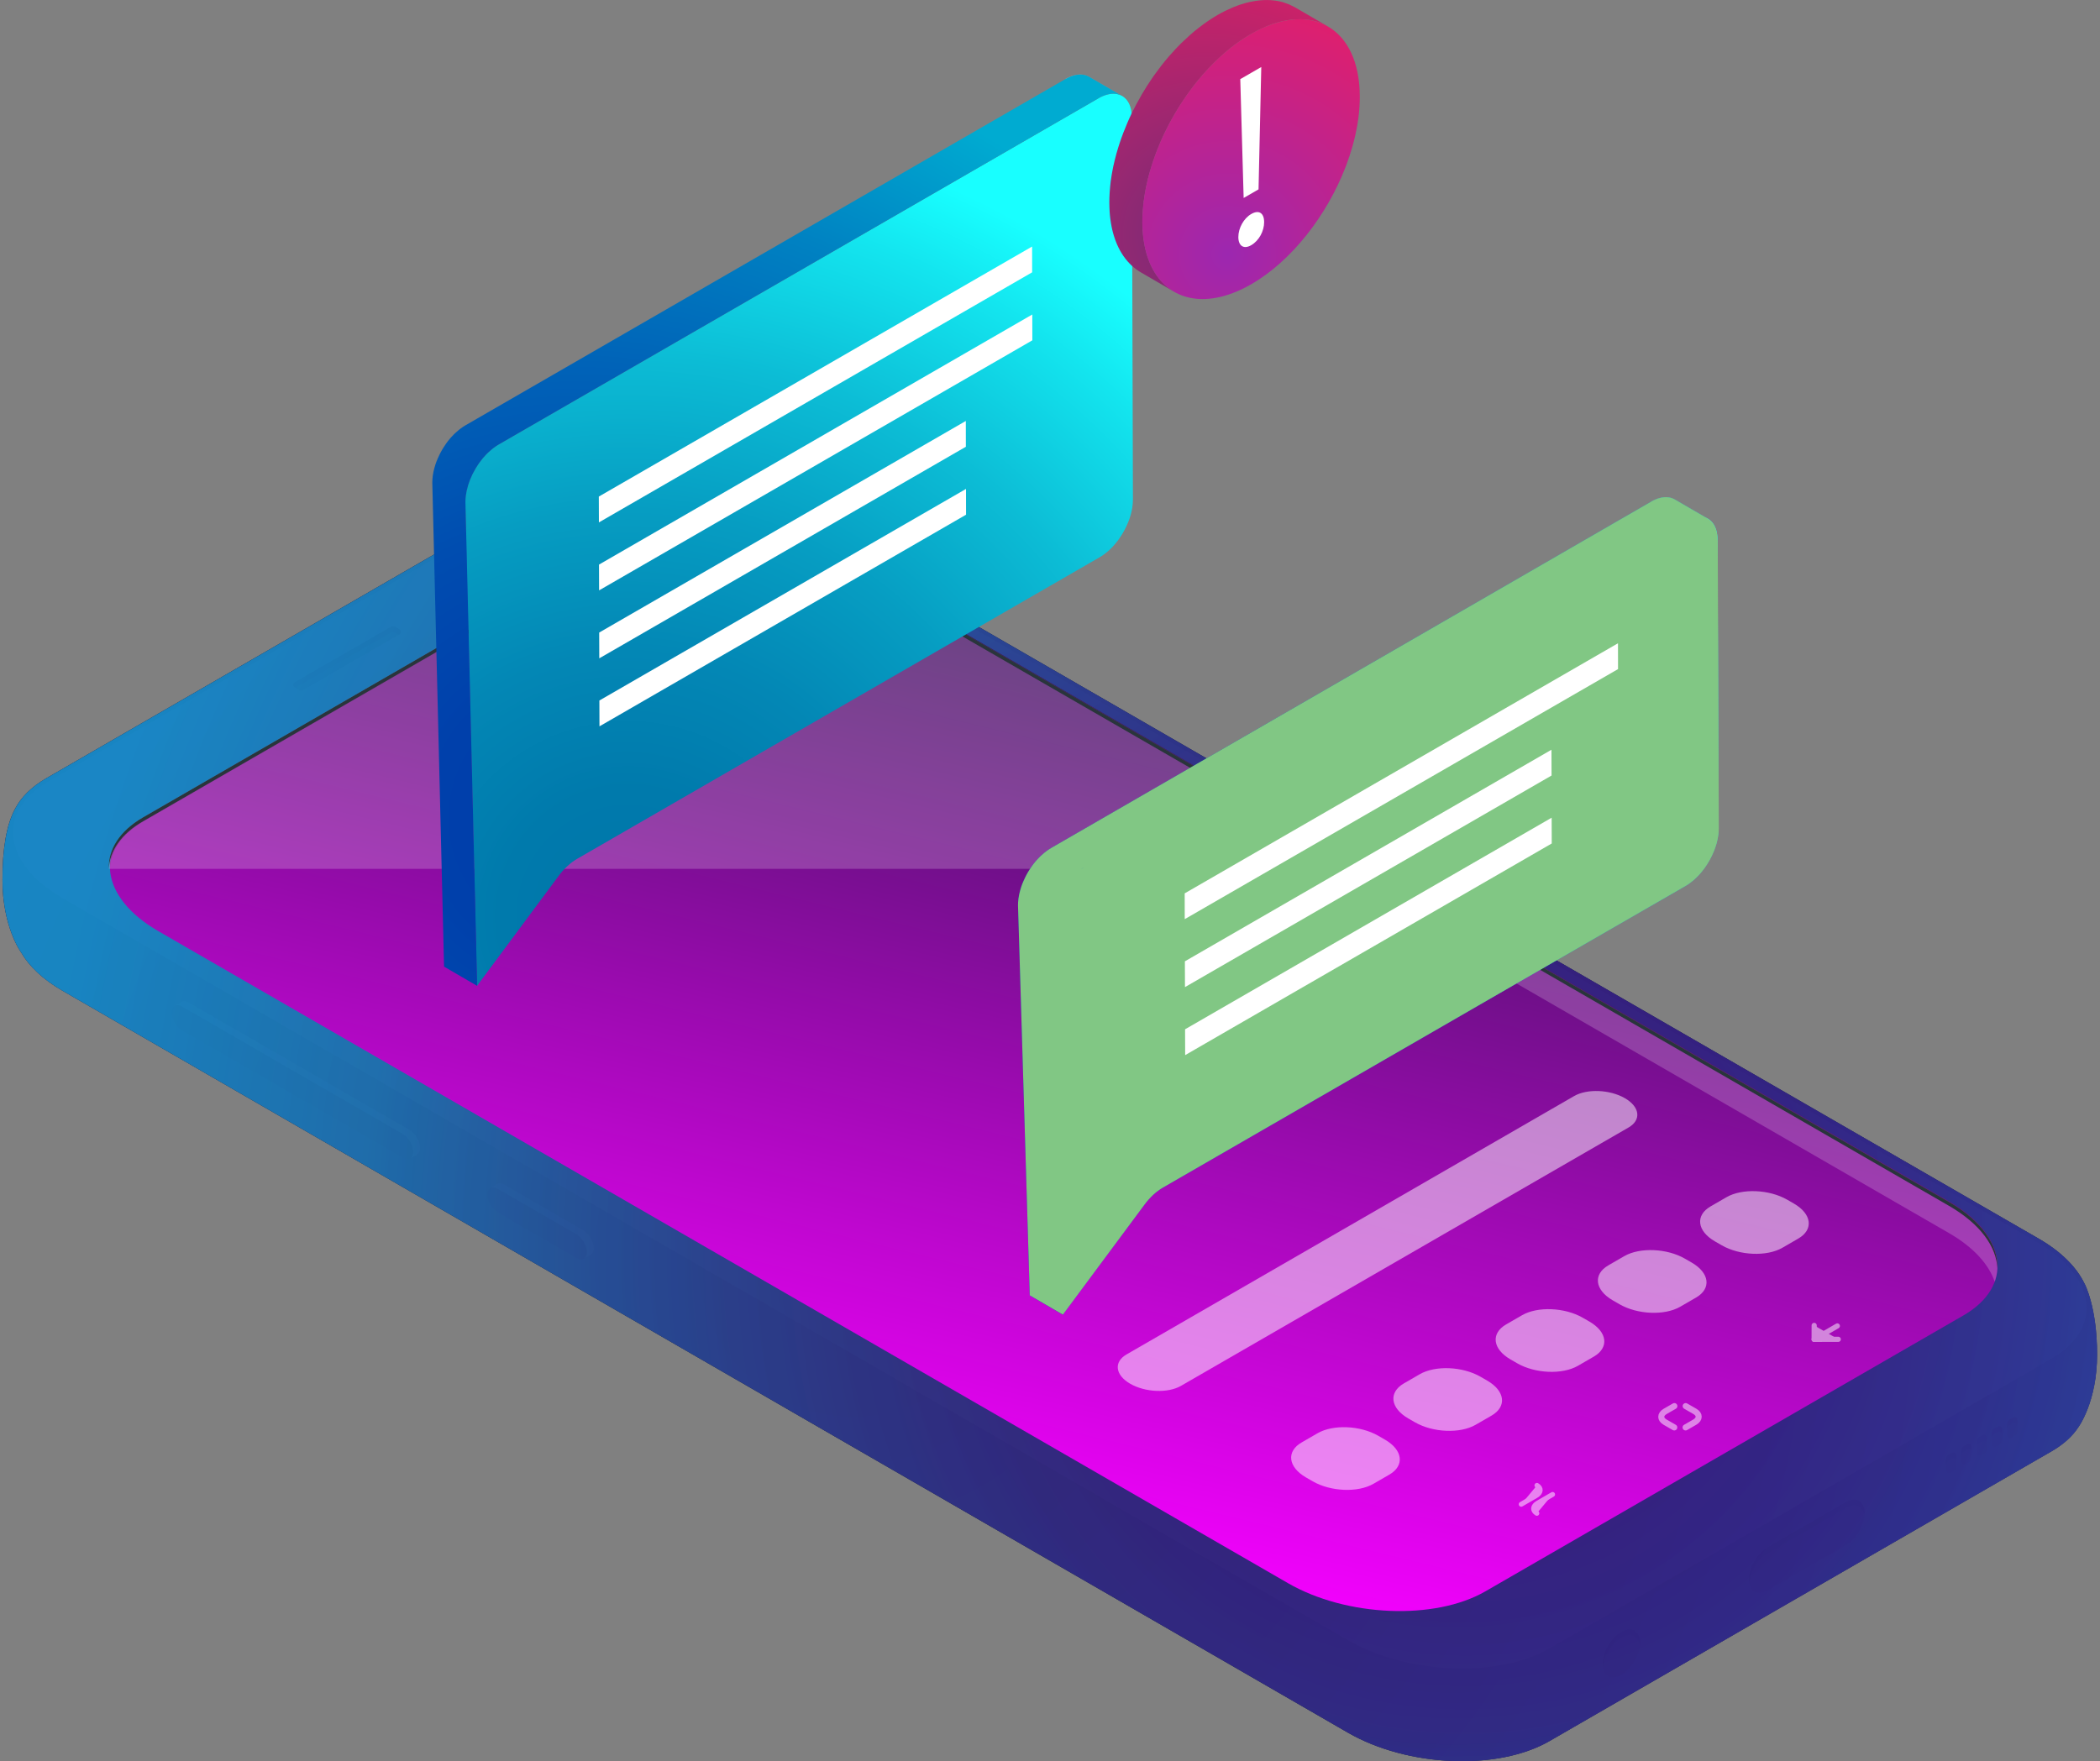 <svg width="447" height="375" viewBox="0 0 447 375" fill="none" xmlns="http://www.w3.org/2000/svg">
<rect x="0" y="0" width="447" height="375" fill="#808080" stroke="none"/>
<path d="M436.69 289.27L329.82 350.97C318.83 357.32 299.62 356.52 286.93 349.19L13.31 191.22C0.61 183.89 -0.76 172.8 10.23 166.45L117.1 104.75C128.09 98.4 147.3 99.2 160 106.53L433.62 264.5C446.32 271.83 447.69 282.92 436.7 289.27H436.69Z" fill="#455A64"/>
<path d="M3.17 172.29L3.19 172.25C4.46 169.76 6.71 167.53 9.81 165.73L116.68 104.03C121.59 101.2 128.35 99.63 135.72 99.63C144.61 99.63 153.6 101.88 160.4 105.8L434.02 263.77C438.69 266.47 442.02 269.79 443.69 273.3C443.69 273.3 446.36 278.25 446.36 288.37C446.36 298.49 442.38 303.85 442.38 303.85C441.15 305.75 439.26 307.5 436.68 308.99L335.09 367.64L329.81 370.69C318.82 377.04 299.61 376.24 286.91 368.91L13.31 210.94C9.13 208.53 6.19 205.71 4.5 202.79C4.5 202.79 0.52 197.43 0.52 187.31C0.52 180.61 1.4 175.62 3.17 172.28V172.29Z" fill="#263238"/>
<path d="M436.69 289.27L329.82 350.97C318.83 357.32 299.62 356.52 286.93 349.19L13.31 191.22C0.61 183.89 -0.76 172.8 10.23 166.45L117.1 104.75C128.09 98.4 147.3 99.2 160 106.53L433.62 264.5C446.32 271.83 447.69 282.92 436.7 289.27H436.69Z" fill="#37474F"/>
<path d="M103.73 254.35C103.73 255.74 104.71 257.44 105.93 258.14L122.72 267.84C123.93 268.54 124.92 267.98 124.92 266.59C124.92 265.2 123.93 263.5 122.72 262.8L105.93 253.1C104.71 252.4 103.73 252.96 103.73 254.35Z" fill="#1D262A"/>
<path d="M126.38 265.76C126.38 264.37 125.4 262.67 124.18 261.97L107.39 252.27C106.78 251.92 106.23 251.88 105.83 252.11L104.5 252.89C104.89 252.73 105.38 252.78 105.93 253.09L122.72 262.79C123.93 263.49 124.92 265.19 124.92 266.58C124.92 267.22 124.71 267.67 124.37 267.92L125.67 267.2H125.65C126.09 266.99 126.38 266.5 126.38 265.76Z" fill="#37474F"/>
<path d="M36.52 215.55C36.52 216.94 37.5 218.64 38.72 219.34L85.74 246.49C86.95 247.19 87.94 246.63 87.94 245.24C87.94 243.85 86.95 242.15 85.74 241.45L38.72 214.3C37.51 213.6 36.52 214.16 36.52 215.55Z" fill="#1D262A"/>
<path d="M89.41 244.41C89.41 243.02 88.43 241.32 87.21 240.62L40.19 213.47C39.58 213.12 39.03 213.08 38.63 213.31L37.3 214.09C37.69 213.93 38.18 213.98 38.73 214.29L85.75 241.44C86.96 242.14 87.95 243.84 87.95 245.23C87.95 245.87 87.74 246.32 87.4 246.57L88.7 245.86H88.68C89.12 245.65 89.41 245.16 89.41 244.41Z" fill="#37474F"/>
<path d="M349.08 349.71C349.08 352.23 347.3 355.31 345.1 356.58C342.9 357.85 341.12 356.83 341.12 354.31C341.12 351.79 342.9 348.71 345.1 347.44C347.3 346.17 349.08 347.19 349.08 349.71Z" fill="#1D262A"/>
<path d="M345.1 348.63C343.08 349.8 341.43 352.49 341.17 354.88C341.15 354.7 341.12 354.52 341.12 354.32C341.12 351.8 342.9 348.72 345.1 347.45C347.3 346.18 349.08 347.2 349.08 349.72C349.08 349.92 349.05 350.14 349.03 350.34C348.77 348.25 347.12 347.47 345.1 348.63Z" fill="#161C20"/>
<path d="M392.91 319.84L376.25 329.46C374.05 330.73 372.27 333.81 372.27 336.33C372.27 338.85 374.05 339.87 376.25 338.6L392.91 328.98C395.11 327.71 396.89 324.63 396.89 322.11C396.89 319.59 395.11 318.57 392.91 319.84Z" fill="#1D262A"/>
<path d="M392.91 321.03L376.25 330.65C374.23 331.82 372.58 334.51 372.32 336.9C372.3 336.72 372.27 336.54 372.27 336.34C372.27 333.82 374.05 330.74 376.25 329.47L392.91 319.85C395.11 318.58 396.89 319.6 396.89 322.12C396.89 322.32 396.86 322.54 396.84 322.74C396.58 320.65 394.93 319.87 392.91 321.03Z" fill="#161C20"/>
<path d="M84.74 133.81C85.42 134.2 85.5 134.8 84.91 135.14L64.64 146.84C64.28 147.05 63.85 147.05 63.49 146.84L63 146.56C62.32 146.17 62.24 145.57 62.83 145.23L83.1 133.53C83.46 133.32 83.89 133.32 84.25 133.53L84.74 133.81Z" fill="#263238"/>
<path d="M84.91 135.14C84.85 135.09 84.81 135.04 84.74 135L84.25 134.72C83.89 134.51 83.46 134.51 83.1 134.72L62.83 146.42C62.34 146.04 62.3 145.54 62.83 145.23L83.1 133.53C83.46 133.32 83.89 133.32 84.25 133.53L84.74 133.81C85.42 134.2 85.49 134.8 84.91 135.14Z" fill="#1D262A"/>
<path d="M415.89 313.17L415.26 313.54C414.69 313.87 414.23 313.52 414.23 312.76V310.72C414.23 310.32 414.44 309.96 414.79 309.76L415.42 309.39C415.99 309.06 416.45 309.41 416.45 310.17V312.21C416.45 312.61 416.24 312.97 415.89 313.17Z" fill="#1D262A"/>
<path d="M419.14 311.29L418.51 311.66C417.94 311.99 417.48 311.64 417.48 310.88V308.84C417.48 308.44 417.69 308.08 418.04 307.88L418.67 307.51C419.24 307.18 419.7 307.53 419.7 308.29V310.33C419.7 310.73 419.49 311.09 419.14 311.29Z" fill="#1D262A"/>
<path d="M422.39 309.42L421.76 309.79C421.19 310.12 420.73 309.77 420.73 309.01V306.97C420.73 306.57 420.94 306.21 421.29 306.01L421.92 305.64C422.49 305.31 422.95 305.66 422.95 306.42V308.46C422.95 308.86 422.74 309.22 422.39 309.42Z" fill="#1D262A"/>
<path d="M425.64 307.54L425.01 307.91C424.44 308.24 423.98 307.89 423.98 307.13V305.09C423.98 304.69 424.19 304.33 424.54 304.13L425.17 303.76C425.74 303.43 426.2 303.78 426.2 304.54V306.58C426.2 306.98 425.99 307.34 425.64 307.54Z" fill="#1D262A"/>
<path d="M428.89 305.66L428.26 306.03C427.69 306.36 427.23 306.01 427.23 305.25V303.21C427.23 302.81 427.44 302.45 427.79 302.25L428.42 301.88C428.99 301.55 429.45 301.9 429.45 302.66V304.7C429.45 305.1 429.24 305.46 428.89 305.66Z" fill="#1D262A"/>
<path d="M414.78 309.75L415.41 309.38C415.98 309.05 416.44 309.4 416.44 310.16V311.35C416.44 310.59 415.98 310.24 415.41 310.57L414.78 310.94C414.44 311.14 414.22 311.51 414.22 311.9V310.71C414.22 310.31 414.43 309.95 414.78 309.75Z" fill="#161C20"/>
<path d="M418.03 307.88L418.66 307.51C419.23 307.18 419.69 307.53 419.69 308.29V309.48C419.69 308.72 419.23 308.37 418.66 308.7L418.03 309.07C417.69 309.27 417.47 309.64 417.47 310.03V308.84C417.47 308.44 417.68 308.08 418.03 307.88Z" fill="#161C20"/>
<path d="M421.28 306L421.91 305.63C422.48 305.3 422.94 305.65 422.94 306.41V307.6C422.94 306.84 422.48 306.49 421.91 306.82L421.28 307.19C420.94 307.39 420.72 307.76 420.72 308.15V306.96C420.72 306.56 420.93 306.2 421.28 306Z" fill="#161C20"/>
<path d="M424.53 304.12L425.16 303.75C425.73 303.42 426.19 303.77 426.19 304.53V305.72C426.19 304.96 425.73 304.61 425.16 304.94L424.53 305.31C424.19 305.51 423.97 305.88 423.97 306.27V305.08C423.97 304.68 424.18 304.32 424.53 304.12Z" fill="#161C20"/>
<path d="M427.78 302.24L428.41 301.87C428.98 301.54 429.44 301.89 429.44 302.65V303.84C429.44 303.08 428.98 302.73 428.41 303.06L427.78 303.43C427.44 303.63 427.22 304 427.22 304.39V303.2C427.22 302.8 427.43 302.44 427.78 302.24Z" fill="#161C20"/>
<g style="mix-blend-mode:darken" opacity="0.7">
<path d="M443.7 273.31C442.02 269.8 438.7 266.48 434.03 263.78L160.41 105.81C153.61 101.89 144.62 99.64 135.73 99.64C128.36 99.64 121.6 101.2 116.69 104.04L9.82 165.73C6.71 167.52 4.47 169.75 3.2 172.25L3.18 172.29C1.41 175.63 0.53 180.61 0.53 187.32C0.53 197.43 4.51 202.8 4.51 202.8C6.2 205.72 9.14 208.54 13.32 210.95L286.94 368.92C299.64 376.25 318.84 377.05 329.84 370.7L335.12 367.65L436.71 309C439.29 307.51 441.18 305.76 442.41 303.86C442.41 303.86 446.39 298.5 446.39 288.38C446.39 278.26 443.72 273.31 443.72 273.31H443.7Z" fill="url(#paint0_radial_2_9201)"/>
</g>
<g style="mix-blend-mode:color-dodge" opacity="0.6">
<path d="M443.7 273.31C442.02 269.8 438.7 266.48 434.03 263.78L160.41 105.81C153.61 101.89 144.62 99.64 135.73 99.64C128.36 99.64 121.6 101.2 116.69 104.04L9.82 165.73C6.71 167.52 4.47 169.75 3.2 172.25L3.18 172.29C1.41 175.63 0.53 180.61 0.53 187.32C0.53 197.43 4.51 202.8 4.51 202.8C6.2 205.72 9.14 208.54 13.32 210.95L286.94 368.92C299.64 376.25 318.84 377.05 329.84 370.7L335.12 367.65L436.71 309C439.29 307.51 441.18 305.76 442.41 303.86C442.41 303.86 446.39 298.5 446.39 288.38C446.39 278.26 443.72 273.31 443.72 273.31H443.7Z" fill="url(#paint1_radial_2_9201)"/>
</g>
<g style="mix-blend-mode:color-burn" opacity="0.2">
<path d="M443.7 273.31C442.02 269.8 438.7 266.48 434.03 263.78L160.41 105.81C153.61 101.89 144.62 99.64 135.73 99.64C128.36 99.64 121.6 101.2 116.69 104.04L9.82 165.73C6.71 167.52 4.47 169.75 3.2 172.25L3.18 172.29C1.41 175.63 0.53 180.61 0.53 187.32C0.53 197.43 4.51 202.8 4.51 202.8C6.2 205.72 9.14 208.54 13.32 210.95L286.94 368.92C299.64 376.25 318.84 377.05 329.84 370.7L335.12 367.65L436.71 309C439.29 307.51 441.18 305.76 442.41 303.86C442.41 303.86 446.39 298.5 446.39 288.38C446.39 278.26 443.72 273.31 443.72 273.31H443.7Z" fill="url(#paint2_radial_2_9201)"/>
</g>
<path d="M417.92 280.08L316.18 338.82C305.41 345.04 286.6 344.26 274.16 337.08L33.68 198.24C21.24 191.06 19.89 180.2 30.66 173.98L132.4 115.24C143.17 109.02 161.98 109.8 174.42 116.98L414.9 255.82C427.34 263 428.69 273.86 417.92 280.08Z" fill="url(#paint3_linear_2_9201)"/>
<mask id="mask0_2_9201" style="mask-type:luminance" maskUnits="userSpaceOnUse" x="23" y="111" width="403" height="233">
<path d="M417.92 280.08L316.18 338.82C305.41 345.04 286.6 344.26 274.16 337.08L33.68 198.24C21.24 191.06 19.89 180.2 30.66 173.98L132.4 115.24C143.17 109.02 161.98 109.8 174.42 116.98L414.9 255.82C427.34 263 428.69 273.86 417.92 280.08Z" fill="white"/>
</mask>
<g mask="url(#mask0_2_9201)">
<g opacity="0.5">
<path d="M358.81 299.38L360.76 300.5C361.85 301.13 361.85 302.15 360.75 302.79L358.79 303.92" stroke="white" stroke-width="1.29" stroke-miterlimit="10" stroke-linecap="round"/>
<path d="M356.38 303.92L354.43 302.8C353.34 302.17 353.34 301.15 354.44 300.51L356.4 299.38" stroke="white" stroke-width="1.29" stroke-miterlimit="10" stroke-linecap="round"/>
<path d="M391.29 285.16L386.15 285.17L386.16 282.2" fill="white"/>
<path d="M391.29 285.16L386.15 285.17L386.16 282.2" stroke="white" stroke-width="1.1" stroke-linecap="round" stroke-linejoin="round"/>
<path d="M386.15 285.17L391.09 282.31" stroke="white" stroke-width="1.1" stroke-linecap="round" stroke-linejoin="round"/>
<path d="M323.8 320.28L326.96 318.45C328.06 317.82 328.14 316.84 327.15 316.26" fill="white"/>
<path d="M323.8 320.28L326.96 318.45C328.06 317.82 328.14 316.84 327.15 316.26" stroke="white" stroke-width="1.05" stroke-linecap="round" stroke-linejoin="round"/>
<path d="M330.48 318.19L327.32 320.02C326.22 320.65 326.14 321.63 327.13 322.21" fill="white"/>
<path d="M330.48 318.19L327.32 320.02C326.22 320.65 326.14 321.63 327.13 322.21" stroke="white" stroke-width="1.05" stroke-linecap="round" stroke-linejoin="round"/>
</g>
<g opacity="0.5">
<path d="M295.73 313.97L292.34 315.93C289.03 317.84 283.25 317.6 279.43 315.4L277.99 314.57C274.17 312.36 273.75 309.03 277.06 307.12L280.45 305.16C283.76 303.25 289.54 303.49 293.36 305.69L294.8 306.52C298.62 308.73 299.03 312.06 295.73 313.97Z" fill="white"/>
<path d="M317.49 301.4L314.1 303.36C310.79 305.27 305.01 305.03 301.19 302.83L299.75 302C295.93 299.79 295.52 296.46 298.82 294.55L302.21 292.59C305.52 290.68 311.3 290.92 315.12 293.12L316.56 293.95C320.38 296.16 320.79 299.49 317.49 301.4Z" fill="white"/>
<path d="M339.26 288.84L335.87 290.8C332.56 292.71 326.78 292.47 322.96 290.27L321.52 289.44C317.7 287.23 317.29 283.9 320.59 281.99L323.98 280.03C327.29 278.12 333.07 278.36 336.89 280.56L338.33 281.39C342.15 283.6 342.56 286.93 339.26 288.84Z" fill="white"/>
<path d="M361.02 276.27L357.63 278.23C354.32 280.14 348.54 279.9 344.72 277.69L343.28 276.86C339.46 274.65 339.05 271.32 342.35 269.41L345.74 267.45C349.05 265.54 354.83 265.78 358.65 267.99L360.09 268.82C363.91 271.03 364.32 274.36 361.02 276.27Z" fill="white"/>
<path d="M382.78 263.71L379.39 265.67C376.08 267.58 370.3 267.34 366.48 265.14L365.04 264.31C361.22 262.1 360.81 258.77 364.11 256.86L367.5 254.9C370.81 252.99 376.59 253.23 380.41 255.43L381.85 256.26C385.67 258.47 386.08 261.8 382.78 263.71Z" fill="white"/>
</g>
<path opacity="0.5" d="M346.65 240.06L251.38 295.07C248.61 296.67 243.77 296.47 240.57 294.62C237.37 292.77 237.02 289.98 239.79 288.38L335.06 233.37C337.83 231.77 342.67 231.97 345.87 233.82C349.07 235.67 349.42 238.46 346.65 240.06Z" fill="white"/>
</g>
<g style="mix-blend-mode:multiply" opacity="0.2">
<g style="mix-blend-mode:multiply">
<path d="M30.66 174.81L132.4 116.07C143.17 109.85 161.98 110.63 174.42 117.81L414.9 256.65C421.5 260.46 424.98 265.31 425.18 269.96C425.39 265.07 421.9 259.87 414.9 255.83L174.42 116.98C161.98 109.8 143.17 109.02 132.4 115.24L30.66 173.98C25.61 176.9 23.22 180.83 23.4 184.93C23.56 181.13 25.95 177.53 30.66 174.81Z" fill="black"/>
</g>
</g>
<g style="mix-blend-mode:soft-light" opacity="0.2">
<path d="M414.87 255.92L292.02 184.99L174.27 117.01C161.83 109.83 143.01 109.05 132.23 115.27L30.44 174.04C25.39 176.95 23.01 180.89 23.17 184.99H268.92C276.53 185 284.01 187 290.6 190.81L414.87 262.55C420.09 265.56 423.35 269.22 424.59 272.92C426.6 267.28 423.26 260.77 414.87 255.93V255.92Z" fill="white"/>
</g>
<path d="M30.44 174.87L132.23 116.1C143.01 109.88 161.83 110.66 174.27 117.84L414.87 256.75C421.48 260.57 424.96 265.42 425.15 270.06C425.36 265.17 421.87 259.96 414.87 255.92L174.27 117.01C161.83 109.83 143.01 109.05 132.23 115.27L30.44 174.04C25.39 176.96 23 180.9 23.17 185C23.33 181.2 25.72 177.59 30.44 174.87Z" fill="#29353B"/>
<path d="M237.19 19.96L230.14 15.86H230.21L237.26 19.96H237.19Z" fill="#9C9C9C"/>
<path d="M237.26 19.97L230.21 15.87C230.36 15.87 230.5 15.9 230.64 15.92L237.69 20.02C237.55 20 237.41 19.98 237.26 19.97Z" fill="#999999"/>
<path d="M237.68 20.02L230.63 15.92C230.77 15.94 230.9 15.97 231.03 16.01L238.08 20.11C237.95 20.07 237.82 20.04 237.68 20.02Z" fill="#969696"/>
<path d="M238.08 20.11L231.03 16.01C231.16 16.05 231.28 16.09 231.41 16.14L238.46 20.24C238.34 20.19 238.21 20.15 238.08 20.11Z" fill="#949494"/>
<path d="M238.46 20.24L231.41 16.14C231.53 16.19 231.65 16.25 231.77 16.31L238.82 20.41C238.7 20.34 238.59 20.29 238.46 20.24Z" fill="#919191"/>
<path d="M238.82 20.42L231.77 16.32L231.81 16.34L238.86 20.44L238.82 20.42Z" fill="#8F8F8F"/>
<path d="M233.81 20.93L226.76 16.83C227.1 16.63 227.44 16.47 227.77 16.33L234.82 20.43C234.49 20.57 234.16 20.73 233.81 20.93Z" fill="#A6A6A6"/>
<path d="M234.81 20.43L227.76 16.33C228.04 16.21 228.32 16.12 228.59 16.05L235.64 20.15C235.37 20.22 235.1 20.32 234.81 20.43Z" fill="#A3A3A3"/>
<path d="M235.64 20.15L228.59 16.05C228.8 15.99 229.01 15.95 229.21 15.92L236.26 20.02C236.06 20.05 235.85 20.1 235.64 20.15Z" fill="#A1A1A1"/>
<path d="M236.26 20.01L229.21 15.91C229.39 15.88 229.56 15.87 229.74 15.86L236.79 19.96C236.62 19.96 236.44 19.98 236.26 20.01Z" fill="#9E9E9E"/>
<path d="M236.79 19.96L229.74 15.86C229.88 15.86 230.01 15.86 230.14 15.86L237.19 19.96C237.06 19.96 236.93 19.96 236.79 19.96Z" fill="#9C9C9C"/>
<path d="M237.19 19.96C239.4 20.06 240.92 21.89 240.92 24.98L241.15 106.38C241.15 106.94 241.1 107.52 241.01 108.11C240.85 109.13 240.55 110.18 240.13 111.21C239.6 112.53 238.88 113.81 238.04 114.96C237.66 115.47 237.26 115.96 236.84 116.41C236.3 116.96 236.08 117.17 235.85 117.36C235.28 117.85 234.69 118.29 234.08 118.64L122.83 182.87C121.43 183.68 120.05 184.95 118.89 186.52L101.53 209.92L99.03 106.91C99.03 103.82 100.51 100.26 102.72 97.6C103.72 96.39 104.87 95.37 106.1 94.66L233.81 20.93C235.03 20.22 236.19 19.92 237.19 19.96Z" fill="url(#paint4_radial_2_9201)"/>
<path d="M219.7 57.98L219.69 52.49L127.46 105.73L127.48 111.23L219.7 57.98Z" fill="white"/>
<path d="M219.74 72.46L219.73 66.96L127.5 120.21L127.52 125.7L219.74 72.46Z" fill="white"/>
<path d="M205.63 109.59L205.62 104.1L127.58 149.15L127.6 154.65L205.63 109.59Z" fill="white"/>
<path d="M205.59 95.12L205.58 89.63L127.54 134.68L127.56 140.17L205.59 95.12Z" fill="white"/>
<path d="M231.81 16.34C231.32 16.06 230.76 15.89 230.15 15.87C229.14 15.82 227.99 16.13 226.77 16.84L99.07 90.56C98.69 90.78 98.33 91.03 97.97 91.3C97.87 91.38 97.77 91.46 97.66 91.54C97.39 91.76 97.13 91.99 96.87 92.24C96.81 92.3 96.75 92.34 96.69 92.4C96.65 92.44 96.62 92.48 96.58 92.52C96.45 92.65 96.33 92.78 96.21 92.91C96.11 93.01 96.01 93.11 95.92 93.22C95.84 93.31 95.77 93.4 95.69 93.49C95.57 93.63 95.46 93.77 95.35 93.91C95.2 94.1 95.06 94.29 94.92 94.49L94.89 94.53V94.55C94.74 94.75 94.6 94.96 94.47 95.17C94.39 95.3 94.31 95.43 94.23 95.56C94.21 95.6 94.18 95.64 94.16 95.68C94.14 95.71 94.12 95.74 94.1 95.77C93.99 95.97 93.87 96.17 93.77 96.37C93.71 96.48 93.65 96.6 93.6 96.71C93.58 96.76 93.55 96.8 93.53 96.85C93.51 96.89 93.49 96.93 93.47 96.98C93.37 97.18 93.28 97.39 93.19 97.59C93.15 97.69 93.11 97.8 93.06 97.9C93.04 97.95 93.02 98.01 92.99 98.06C92.97 98.12 92.94 98.17 92.92 98.23C92.83 98.45 92.75 98.67 92.68 98.9C92.66 98.97 92.64 99.04 92.62 99.11C92.6 99.18 92.58 99.25 92.56 99.32C92.53 99.42 92.5 99.52 92.47 99.62C92.4 99.89 92.33 100.16 92.27 100.42C92.2 100.76 92.14 101.09 92.1 101.42C92.1 101.45 92.1 101.48 92.1 101.51C92.05 101.95 92.01 102.38 92.02 102.8L94.52 205.81L101.57 209.91L99.07 106.9C99.07 106.48 99.1 106.04 99.15 105.6C99.24 104.88 99.4 104.14 99.62 103.41C99.64 103.34 99.66 103.27 99.68 103.2C99.79 102.85 99.92 102.5 100.05 102.15C100.07 102.1 100.09 102.04 100.12 101.99C100.26 101.64 100.42 101.29 100.59 100.94C100.61 100.9 100.64 100.85 100.66 100.81C100.84 100.46 101.02 100.12 101.22 99.78C101.24 99.74 101.27 99.7 101.29 99.66C101.5 99.31 101.72 98.97 101.95 98.64L101.98 98.6C102.23 98.25 102.48 97.92 102.75 97.59C102.92 97.39 103.09 97.2 103.27 97.01C103.39 96.88 103.51 96.74 103.64 96.62C103.74 96.52 103.84 96.43 103.93 96.34C104.19 96.09 104.45 95.86 104.72 95.64C104.82 95.56 104.92 95.47 105.03 95.4C105.39 95.13 105.76 94.87 106.13 94.66L233.81 20.93C235.03 20.22 236.19 19.92 237.19 19.96C237.8 19.99 238.36 20.15 238.85 20.43L231.8 16.33L231.81 16.34Z" fill="url(#paint5_radial_2_9201)"/>
<path d="M269.2 5.77C269.33 5.71 269.46 5.66 269.59 5.6C269.93 5.46 270.27 5.33 270.61 5.21C270.7 5.18 270.78 5.14 270.87 5.11C271.29 4.97 271.71 4.84 272.12 4.73C272.36 4.66 272.6 4.61 272.84 4.55C272.95 4.52 273.07 4.49 273.18 4.47C273.53 4.39 273.88 4.33 274.23 4.28C274.76 4.2 275.27 4.15 275.78 4.13C275.88 4.13 275.99 4.12 276.09 4.11C276.54 4.09 276.99 4.1 277.43 4.12C277.51 4.12 277.58 4.13 277.66 4.14C278.01 4.17 278.36 4.21 278.71 4.26C278.82 4.28 278.92 4.29 279.03 4.31C279.42 4.38 279.81 4.47 280.19 4.58C280.21 4.58 280.23 4.59 280.25 4.6C280.61 4.7 280.95 4.83 281.29 4.97C281.39 5.01 281.49 5.05 281.59 5.1C281.88 5.23 282.16 5.37 282.44 5.52C282.53 5.57 282.63 5.61 282.72 5.67L275.67 1.57C275.67 1.57 275.59 1.52 275.54 1.5C275.49 1.47 275.44 1.45 275.39 1.43C275.11 1.28 274.83 1.14 274.54 1.01C274.49 0.99 274.44 0.96 274.38 0.93C274.34 0.91 274.29 0.9 274.24 0.88C273.9 0.74 273.55 0.62 273.2 0.51C273.19 0.51 273.17 0.5 273.16 0.49C272.78 0.38 272.4 0.29 272 0.22C271.95 0.22 271.91 0.2 271.87 0.19C271.81 0.18 271.75 0.18 271.68 0.17C271.34 0.12 270.99 0.07 270.63 0.05C270.57 0.05 270.52 0.03 270.46 0.03C270.44 0.03 270.42 0.03 270.4 0.03C269.96 4.22858e-05 269.51 4.22848e-05 269.06 0.02C269.02 0.02 268.97 0.02 268.93 0.02C268.87 0.02 268.81 0.03 268.75 0.04C268.24 0.07 267.73 0.11 267.2 0.2C266.86 0.25 266.51 0.32 266.16 0.39C266.05 0.41 265.94 0.45 265.82 0.47C265.6 0.52 265.38 0.57 265.16 0.63C265.14 0.63 265.12 0.64 265.09 0.65C264.68 0.76 264.26 0.89 263.84 1.03C263.75 1.06 263.67 1.1 263.58 1.13C263.24 1.25 262.9 1.38 262.56 1.52C262.51 1.54 262.47 1.55 262.42 1.57C262.34 1.6 262.25 1.65 262.17 1.69C261.8 1.85 261.44 2.01 261.07 2.19C260.93 2.26 260.79 2.32 260.65 2.39C260.16 2.64 259.68 2.89 259.18 3.18C258.57 3.53 257.96 3.92 257.36 4.32C257.26 4.39 257.15 4.46 257.05 4.53C256.48 4.92 255.91 5.34 255.35 5.77C255.24 5.85 255.13 5.94 255.03 6.02C254.46 6.47 253.89 6.93 253.34 7.42C253.29 7.46 253.24 7.51 253.2 7.55C252.67 8.02 252.14 8.52 251.62 9.02C251.57 9.07 251.51 9.12 251.46 9.17C251.43 9.2 251.4 9.24 251.36 9.27C250.96 9.67 250.57 10.07 250.18 10.48C250.16 10.5 250.14 10.52 250.13 10.54C249.76 10.94 249.4 11.34 249.04 11.75C249.01 11.79 248.97 11.82 248.94 11.86C248.9 11.91 248.86 11.96 248.81 12.01C248.23 12.68 247.66 13.37 247.11 14.08C247.09 14.1 247.08 14.12 247.06 14.14C247.02 14.2 246.98 14.25 246.94 14.31C246.5 14.88 246.07 15.46 245.65 16.05C245.61 16.11 245.56 16.17 245.52 16.23C245.5 16.26 245.48 16.29 245.46 16.32C245.06 16.89 244.67 17.48 244.29 18.07C244.25 18.13 244.21 18.18 244.18 18.24C244.13 18.33 244.08 18.41 244.02 18.5C243.71 18.98 243.42 19.47 243.13 19.96C243.08 20.04 243.03 20.12 242.99 20.2C242.97 20.23 242.96 20.26 242.94 20.29C242.61 20.86 242.29 21.43 241.98 22.01C241.95 22.06 241.93 22.1 241.9 22.15C241.85 22.25 241.8 22.34 241.75 22.44C241.51 22.9 241.27 23.37 241.04 23.83C240.99 23.93 240.94 24.02 240.89 24.12C240.86 24.18 240.84 24.24 240.81 24.3C240.53 24.89 240.25 25.48 240 26.08C240 26.1 239.98 26.12 239.98 26.13C239.95 26.19 239.93 26.26 239.9 26.32C239.67 26.86 239.45 27.4 239.24 27.95C239.21 28.04 239.17 28.12 239.13 28.21C239.1 28.28 239.08 28.36 239.05 28.43C238.81 29.07 238.57 29.71 238.36 30.36V30.4C238.36 30.4 238.32 30.48 238.31 30.51C238.09 31.17 237.89 31.84 237.7 32.51C237.68 32.59 237.65 32.68 237.62 32.76C237.61 32.81 237.6 32.85 237.59 32.9C237.38 33.67 237.19 34.44 237.02 35.21C237.01 35.28 236.98 35.35 236.97 35.42C236.95 35.52 236.93 35.62 236.91 35.72C236.85 36.02 236.79 36.32 236.74 36.62C236.7 36.83 236.66 37.04 236.63 37.25C236.58 37.56 236.53 37.87 236.49 38.18C236.47 38.33 236.44 38.47 236.42 38.62C236.42 38.66 236.42 38.7 236.41 38.74C236.33 39.41 236.26 40.07 236.22 40.73C236.22 40.87 236.2 41.01 236.19 41.15C236.15 41.83 236.12 42.5 236.13 43.16C236.13 43.85 236.16 44.52 236.2 45.17C236.22 45.39 236.23 45.6 236.25 45.81C236.27 46.02 236.29 46.23 236.32 46.44C236.4 47.06 236.49 47.67 236.61 48.25C236.65 48.44 236.69 48.64 236.73 48.83C236.84 49.3 236.96 49.76 237.1 50.21C237.29 50.83 237.51 51.43 237.75 51.99C238.13 52.88 238.58 53.69 239.08 54.43C239.13 54.5 239.17 54.56 239.22 54.63C239.72 55.34 240.28 55.98 240.89 56.55C241.5 57.11 242.16 57.6 242.87 58.01L249.92 62.11C248.51 61.29 247.28 60.16 246.27 58.73C246.22 58.66 246.18 58.6 246.13 58.53C245.63 57.79 245.18 56.97 244.8 56.09C244.56 55.52 244.34 54.93 244.15 54.31C244.01 53.86 243.89 53.4 243.78 52.93C243.74 52.74 243.69 52.55 243.66 52.35C243.54 51.77 243.45 51.16 243.37 50.54C243.34 50.33 243.32 50.12 243.3 49.91C243.28 49.7 243.26 49.48 243.25 49.27C243.2 48.62 243.18 47.95 243.18 47.26C243.18 46.6 243.2 45.92 243.24 45.25C243.24 45.11 243.26 44.97 243.27 44.83C243.32 44.17 243.38 43.51 243.46 42.84C243.48 42.65 243.51 42.46 243.54 42.28C243.58 41.97 243.63 41.66 243.68 41.36C243.71 41.15 243.75 40.94 243.79 40.73C243.84 40.43 243.9 40.13 243.96 39.82C243.99 39.65 244.03 39.48 244.07 39.31C244.24 38.54 244.43 37.77 244.64 36.99C244.68 36.86 244.71 36.73 244.75 36.6C244.94 35.93 245.14 35.27 245.36 34.6C245.38 34.55 245.39 34.5 245.41 34.45C245.63 33.81 245.86 33.16 246.1 32.52C246.16 32.36 246.22 32.2 246.29 32.03C246.5 31.49 246.72 30.95 246.95 30.41C246.99 30.33 247.02 30.25 247.05 30.16C247.31 29.56 247.58 28.97 247.86 28.38C247.93 28.23 248.01 28.07 248.09 27.92C248.32 27.45 248.55 26.99 248.8 26.53C248.87 26.39 248.95 26.25 249.02 26.1C249.33 25.52 249.65 24.95 249.98 24.38C250.04 24.27 250.11 24.17 250.17 24.06C250.46 23.57 250.76 23.08 251.07 22.59C251.16 22.45 251.25 22.31 251.34 22.17C251.72 21.58 252.11 20.99 252.51 20.42C252.57 20.33 252.63 20.25 252.69 20.16C253.11 19.57 253.54 18.98 253.98 18.41C254.04 18.34 254.09 18.26 254.15 18.18C254.7 17.47 255.27 16.78 255.86 16.1C255.94 16.01 256.01 15.92 256.09 15.84C256.45 15.43 256.81 15.02 257.19 14.63C257.21 14.61 257.23 14.59 257.24 14.57C257.63 14.16 258.02 13.75 258.42 13.36C258.5 13.28 258.59 13.2 258.68 13.11C259.2 12.6 259.73 12.11 260.26 11.63C260.31 11.59 260.35 11.54 260.4 11.5C260.95 11.01 261.52 10.55 262.09 10.1C262.2 10.01 262.31 9.93 262.41 9.85C262.97 9.42 263.54 9 264.11 8.61C264.21 8.54 264.31 8.47 264.42 8.41C265.02 8.01 265.63 7.62 266.24 7.27C266.73 6.99 267.22 6.73 267.71 6.48C267.85 6.41 267.99 6.34 268.13 6.28C268.5 6.1 268.87 5.93 269.23 5.78L269.2 5.77Z" fill="url(#paint6_radial_2_9201)"/>
<path d="M266.21 7.27C279 -0.11 289.4 5.81 289.44 20.52C289.44 21.21 289.42 21.9 289.38 22.61C289.37 22.84 289.35 23.08 289.33 23.31C289.31 23.55 289.29 23.78 289.27 24.02C289.2 24.73 289.11 25.44 288.99 26.16C288.95 26.4 288.91 26.64 288.87 26.88C288.76 27.48 288.64 28.08 288.51 28.68C288.32 29.52 288.11 30.37 287.87 31.21C287.49 32.54 287.05 33.86 286.56 35.18C286.51 35.3 286.47 35.42 286.42 35.54C282.45 45.83 274.96 55.54 266.37 60.5C257.78 65.46 250.26 64.41 246.24 58.73C246.19 58.66 246.15 58.6 246.1 58.53C245.6 57.79 245.15 56.97 244.77 56.09C244.53 55.52 244.31 54.93 244.12 54.31C243.98 53.86 243.86 53.4 243.75 52.93C243.71 52.74 243.66 52.55 243.63 52.35C243.51 51.77 243.42 51.16 243.34 50.54C243.31 50.33 243.29 50.12 243.27 49.91C243.25 49.7 243.23 49.48 243.22 49.27C243.17 48.62 243.15 47.95 243.15 47.26C243.11 32.56 253.44 14.66 266.23 7.27H266.21Z" fill="url(#paint7_radial_2_9201)"/>
<path d="M268.47 14.27L264 16.85L264.72 42.15L267.89 40.32L268.47 14.27Z" fill="white"/>
<path d="M266.34 52.2C268.01 51.23 269.08 49.17 269.08 47.3C269.08 45.38 268 44.6 266.33 45.57C264.75 46.48 263.59 48.55 263.59 50.47C263.59 52.34 264.72 53.14 266.34 52.2Z" fill="white"/>
<path d="M361.86 109.96L354.81 105.86H354.88L361.93 109.96H361.86Z" fill="#9C9C9C"/>
<path d="M361.92 109.97L354.87 105.87C355.02 105.87 355.16 105.9 355.3 105.92L362.35 110.02C362.21 110 362.07 109.98 361.92 109.97Z" fill="#999999"/>
<path d="M362.35 110.02L355.3 105.92C355.44 105.94 355.57 105.97 355.7 106.01L362.75 110.11C362.62 110.07 362.49 110.04 362.35 110.02Z" fill="#969696"/>
<path d="M362.75 110.11L355.7 106.01C355.83 106.05 355.95 106.09 356.08 106.14L363.13 110.24C363.01 110.19 362.88 110.15 362.75 110.11Z" fill="#949494"/>
<path d="M363.12 110.24L356.07 106.14C356.19 106.19 356.31 106.25 356.43 106.31L363.48 110.41C363.36 110.34 363.25 110.29 363.12 110.24Z" fill="#919191"/>
<path d="M363.48 110.42L356.43 106.32L356.47 106.34L363.52 110.44L363.48 110.42Z" fill="#8F8F8F"/>
<path d="M358.47 110.93L351.42 106.83C351.76 106.63 352.1 106.47 352.43 106.33L359.48 110.43C359.15 110.57 358.82 110.73 358.47 110.93Z" fill="#A6A6A6"/>
<path d="M359.48 110.43L352.43 106.33C352.71 106.21 352.99 106.12 353.26 106.05L360.31 110.15C360.04 110.22 359.77 110.32 359.48 110.43Z" fill="#A3A3A3"/>
<path d="M360.31 110.15L353.26 106.05C353.47 105.99 353.68 105.95 353.88 105.92L360.93 110.02C360.73 110.05 360.52 110.1 360.31 110.15Z" fill="#A1A1A1"/>
<path d="M360.93 110.01L353.88 105.91C354.06 105.88 354.23 105.87 354.41 105.86L361.46 109.96C361.29 109.96 361.11 109.98 360.93 110.01Z" fill="#9E9E9E"/>
<path d="M361.46 109.96L354.41 105.86C354.55 105.86 354.68 105.86 354.81 105.86L361.86 109.96C361.73 109.96 361.6 109.96 361.46 109.96Z" fill="#9C9C9C"/>
<path d="M361.86 109.96C364.07 110.06 365.59 111.89 365.59 114.98L365.82 176.38C365.82 176.94 365.77 177.52 365.68 178.11C365.52 179.13 365.22 180.18 364.8 181.21C364.27 182.53 363.55 183.81 362.71 184.96C362.33 185.47 361.93 185.96 361.51 186.41C360.97 186.96 360.75 187.17 360.52 187.36C359.95 187.85 359.36 188.29 358.75 188.64L247.5 252.87C246.1 253.68 244.72 254.95 243.56 256.52L226.2 279.92L223.7 196.91C223.7 193.82 225.18 190.26 227.39 187.6C228.39 186.39 229.54 185.37 230.77 184.66L358.46 110.94C359.68 110.23 360.84 109.93 361.84 109.97L361.86 109.96Z" fill="url(#paint8_radial_2_9201)"/>
<path d="M356.47 106.34C355.98 106.06 355.42 105.89 354.81 105.87C353.8 105.82 352.65 106.13 351.43 106.84L223.74 180.56C223.36 180.78 223 181.03 222.64 181.3C222.54 181.38 222.44 181.46 222.33 181.54C222.06 181.76 221.8 181.99 221.54 182.24C221.48 182.3 221.42 182.34 221.36 182.4C221.32 182.44 221.29 182.48 221.25 182.52C221.12 182.65 221 182.78 220.88 182.91C220.78 183.01 220.68 183.11 220.59 183.22C220.51 183.31 220.44 183.4 220.36 183.49C220.24 183.63 220.13 183.77 220.02 183.91C219.87 184.1 219.73 184.29 219.59 184.49L219.56 184.53V184.55C219.41 184.75 219.27 184.96 219.14 185.17C219.06 185.3 218.98 185.43 218.9 185.56C218.88 185.6 218.85 185.64 218.83 185.68C218.81 185.71 218.79 185.74 218.77 185.77C218.66 185.97 218.54 186.17 218.44 186.37C218.38 186.48 218.32 186.6 218.27 186.71C218.25 186.76 218.22 186.8 218.2 186.85C218.18 186.89 218.16 186.93 218.14 186.98C218.04 187.18 217.95 187.39 217.86 187.59C217.82 187.69 217.78 187.8 217.73 187.9C217.71 187.95 217.69 188.01 217.66 188.06C217.64 188.12 217.61 188.17 217.59 188.23C217.5 188.45 217.42 188.67 217.35 188.9C217.33 188.97 217.31 189.04 217.29 189.11C217.27 189.18 217.25 189.25 217.23 189.32C217.2 189.42 217.17 189.52 217.14 189.62C217.07 189.89 217 190.16 216.94 190.42C216.87 190.76 216.81 191.09 216.77 191.42C216.77 191.45 216.77 191.48 216.77 191.51C216.72 191.95 216.68 192.38 216.69 192.8L219.19 275.81L226.24 279.91L223.74 196.9C223.74 196.48 223.77 196.04 223.82 195.6C223.91 194.88 224.07 194.14 224.29 193.41C224.31 193.34 224.33 193.27 224.35 193.2C224.46 192.85 224.59 192.5 224.72 192.15C224.74 192.1 224.76 192.04 224.79 191.99C224.93 191.64 225.09 191.29 225.26 190.94C225.28 190.9 225.31 190.85 225.33 190.81C225.51 190.46 225.69 190.12 225.89 189.78C225.91 189.74 225.94 189.7 225.96 189.66C226.17 189.31 226.39 188.97 226.62 188.64L226.65 188.6C226.9 188.25 227.15 187.92 227.42 187.59C227.59 187.39 227.76 187.2 227.94 187.01C228.06 186.88 228.18 186.74 228.31 186.62C228.41 186.52 228.51 186.43 228.6 186.34C228.86 186.09 229.12 185.86 229.39 185.64C229.49 185.56 229.59 185.47 229.7 185.4C230.06 185.13 230.43 184.87 230.8 184.66L358.49 110.94C359.71 110.23 360.87 109.93 361.87 109.97C362.48 110 363.04 110.16 363.53 110.44L356.48 106.34H356.47Z" fill="url(#paint9_radial_2_9201)"/>
<g style="mix-blend-mode:darken">
<path d="M365.59 114.98C365.59 112.71 364.76 111.13 363.45 110.4C363.47 110.41 363.5 110.42 363.52 110.43L356.47 106.33C355.98 106.05 355.42 105.88 354.81 105.86C353.8 105.81 352.65 106.12 351.43 106.83L223.74 180.55C223.36 180.77 223 181.02 222.64 181.29C222.54 181.37 222.44 181.45 222.33 181.53C222.06 181.75 221.8 181.98 221.54 182.23C221.48 182.29 221.42 182.33 221.36 182.39C221.32 182.43 221.29 182.47 221.25 182.51C221.12 182.64 221 182.77 220.88 182.9C220.78 183 220.68 183.1 220.59 183.21C220.51 183.3 220.44 183.39 220.36 183.48C220.24 183.62 220.13 183.76 220.02 183.9C219.87 184.09 219.73 184.28 219.59 184.48L219.56 184.52V184.54C219.41 184.74 219.27 184.95 219.14 185.16C219.06 185.29 218.98 185.42 218.9 185.55C218.88 185.59 218.85 185.63 218.83 185.67C218.81 185.7 218.79 185.73 218.77 185.76C218.66 185.96 218.54 186.16 218.44 186.36C218.38 186.47 218.32 186.59 218.27 186.7C218.25 186.75 218.22 186.79 218.2 186.84C218.18 186.88 218.16 186.92 218.14 186.97C218.04 187.17 217.95 187.38 217.86 187.58C217.82 187.68 217.78 187.79 217.73 187.89C217.71 187.94 217.69 188 217.66 188.05C217.64 188.11 217.61 188.16 217.59 188.22C217.5 188.44 217.42 188.66 217.35 188.89C217.33 188.96 217.31 189.03 217.29 189.1C217.27 189.17 217.25 189.24 217.23 189.31C217.2 189.41 217.17 189.51 217.14 189.61C217.07 189.88 217 190.15 216.94 190.41C216.87 190.75 216.81 191.08 216.77 191.41C216.77 191.44 216.77 191.47 216.77 191.5C216.72 191.94 216.68 192.37 216.69 192.79L219.19 275.8L226.24 279.9L243.6 256.5C244.76 254.93 246.13 253.66 247.54 252.85L358.79 188.62C359.4 188.27 359.99 187.83 360.56 187.34C360.79 187.14 361.01 186.93 361.55 186.39C361.97 185.94 362.38 185.45 362.75 184.94C363.6 183.79 364.31 182.51 364.84 181.19C365.25 180.17 365.55 179.12 365.72 178.09C365.81 177.5 365.86 176.93 365.86 176.36L365.63 114.96L365.59 114.98ZM226.6 188.63C226.6 188.63 226.55 188.72 226.52 188.76C226.55 188.72 226.57 188.67 226.6 188.63ZM227.07 188.01C227.18 187.87 227.28 187.72 227.4 187.58C227.29 187.72 227.18 187.87 227.07 188.01ZM230.08 185.1C230.31 184.94 230.54 184.78 230.78 184.65C230.54 184.79 230.31 184.94 230.08 185.1ZM362.69 110.09C362.78 110.11 362.86 110.16 362.94 110.19C362.85 110.16 362.78 110.12 362.69 110.09Z" fill="#81C784"/>
</g>
<path d="M344.41 142.46L344.4 136.96L252.17 190.21L252.18 195.7L344.41 142.46Z" fill="white"/>
<path d="M330.3 179.59L330.28 174.1L252.25 219.15L252.27 224.65L330.3 179.59Z" fill="white"/>
<path d="M330.26 165.12L330.24 159.63L252.21 204.68L252.23 210.17L330.26 165.12Z" fill="white"/>
<defs>
<radialGradient id="paint0_radial_2_9201" cx="0" cy="0" r="1" gradientUnits="userSpaceOnUse" gradientTransform="translate(181.5 268.68) scale(301.06 301.06)">
<stop stop-color="#000A2B"/>
<stop offset="0.22" stop-color="#000D38"/>
<stop offset="0.62" stop-color="#00155C"/>
<stop offset="1" stop-color="#001F84"/>
</radialGradient>
<radialGradient id="paint1_radial_2_9201" cx="0" cy="0" r="1" gradientUnits="userSpaceOnUse" gradientTransform="translate(309.5 265.68) scale(301.06 301.06)">
<stop stop-color="#4A148C"/>
<stop offset="0.16" stop-color="#48188F"/>
<stop offset="0.34" stop-color="#44269A"/>
<stop offset="0.53" stop-color="#3C3DAD"/>
<stop offset="0.73" stop-color="#325EC6"/>
<stop offset="0.93" stop-color="#2587E7"/>
<stop offset="1" stop-color="#2196F3"/>
</radialGradient>
<radialGradient id="paint2_radial_2_9201" cx="0" cy="0" r="1" gradientUnits="userSpaceOnUse" gradientTransform="translate(312.5 268.68) scale(236.05 236.05)">
<stop stop-color="#4A148C"/>
<stop offset="0.11" stop-color="#48188E"/>
<stop offset="0.24" stop-color="#462695"/>
<stop offset="0.38" stop-color="#413DA0"/>
<stop offset="0.52" stop-color="#3A5EB0"/>
<stop offset="0.67" stop-color="#3187C4"/>
<stop offset="0.82" stop-color="#26BADD"/>
<stop offset="0.98" stop-color="#19F5FA"/>
<stop offset="1" stop-color="#18FFFF"/>
</radialGradient>
<linearGradient id="paint3_linear_2_9201" x1="200.94" y1="322.91" x2="257.94" y2="88.9" gradientUnits="userSpaceOnUse">
<stop stop-color="#F301FE"/>
<stop offset="0.56" stop-color="#730F8C"/>
<stop offset="0.85" stop-color="#361756"/>
</linearGradient>
<radialGradient id="paint4_radial_2_9201" cx="0" cy="0" r="1" gradientUnits="userSpaceOnUse" gradientTransform="translate(133.43 195.6) scale(170.86 170.86)">
<stop stop-color="#0076AA"/>
<stop offset="0.16" stop-color="#007AAC"/>
<stop offset="0.33" stop-color="#0387B5"/>
<stop offset="0.51" stop-color="#069DC2"/>
<stop offset="0.7" stop-color="#0CBCD5"/>
<stop offset="0.89" stop-color="#13E4EE"/>
<stop offset="1" stop-color="#18FFFF"/>
</radialGradient>
<radialGradient id="paint5_radial_2_9201" cx="0" cy="0" r="1" gradientUnits="userSpaceOnUse" gradientTransform="translate(122.43 173.88) scale(169.07 169.07)">
<stop stop-color="#003CAA"/>
<stop offset="0.18" stop-color="#0040AB"/>
<stop offset="0.37" stop-color="#004DB0"/>
<stop offset="0.57" stop-color="#0063B8"/>
<stop offset="0.78" stop-color="#0082C2"/>
<stop offset="1" stop-color="#00ABD1"/>
</radialGradient>
<radialGradient id="paint6_radial_2_9201" cx="0" cy="0" r="1" gradientUnits="userSpaceOnUse" gradientTransform="translate(256.72 50.05) scale(71.5 71.5)">
<stop stop-color="#722C78"/>
<stop offset="0.99" stop-color="#E91E63"/>
</radialGradient>
<radialGradient id="paint7_radial_2_9201" cx="0" cy="0" r="1" gradientUnits="userSpaceOnUse" gradientTransform="translate(261.29 54.21) scale(62.16 62.16)">
<stop stop-color="#9C27B0"/>
<stop offset="1" stop-color="#E91E63"/>
</radialGradient>
<radialGradient id="paint8_radial_2_9201" cx="0" cy="0" r="1" gradientUnits="userSpaceOnUse" gradientTransform="translate(258.1 267.11) scale(170.56 170.56)">
<stop stop-color="#0076AA"/>
<stop offset="0.16" stop-color="#007AAC"/>
<stop offset="0.33" stop-color="#0387B5"/>
<stop offset="0.51" stop-color="#069DC2"/>
<stop offset="0.7" stop-color="#0CBCD5"/>
<stop offset="0.89" stop-color="#13E4EE"/>
<stop offset="1" stop-color="#18FFFF"/>
</radialGradient>
<radialGradient id="paint9_radial_2_9201" cx="0" cy="0" r="1" gradientUnits="userSpaceOnUse" gradientTransform="translate(247.09 247.6) scale(167.62 167.62)">
<stop stop-color="#003CAA"/>
<stop offset="0.18" stop-color="#0040AB"/>
<stop offset="0.37" stop-color="#004DB0"/>
<stop offset="0.57" stop-color="#0063B8"/>
<stop offset="0.78" stop-color="#0082C2"/>
<stop offset="1" stop-color="#00ABD1"/>
</radialGradient>
</defs>
</svg>
